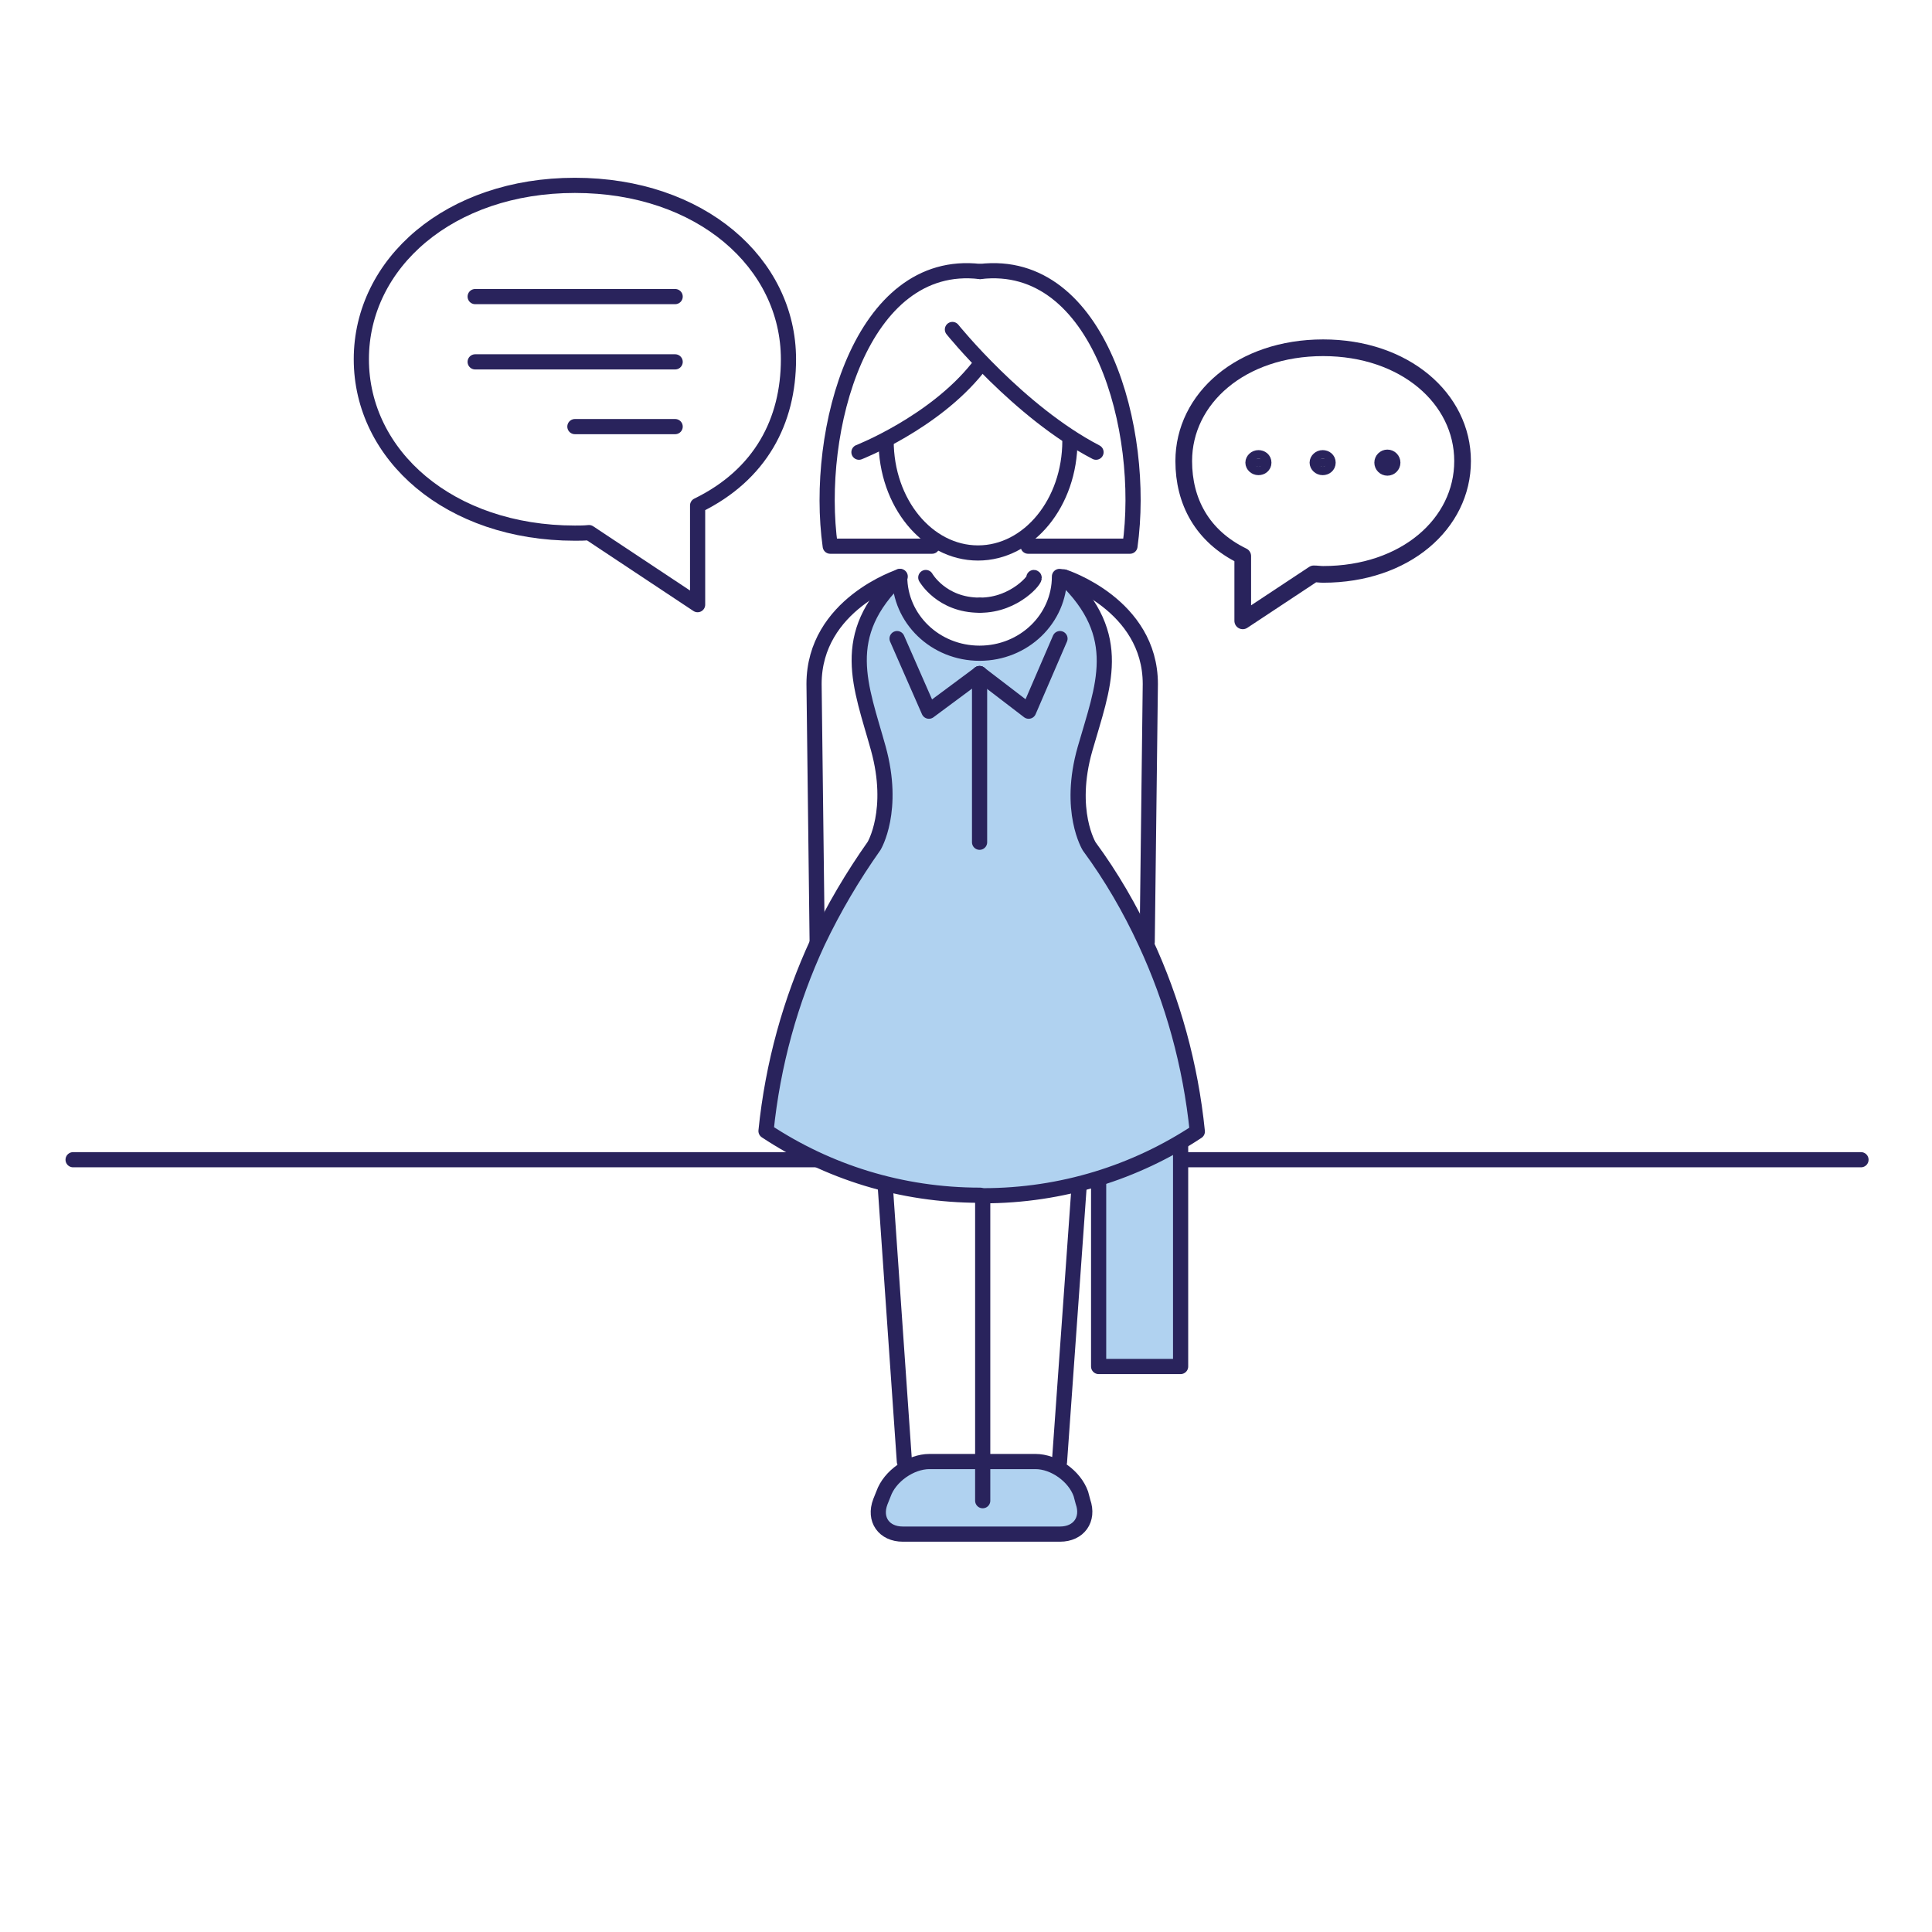 <?xml version="1.0" encoding="utf-8"?>
<!-- Generator: Adobe Illustrator 23.0.2, SVG Export Plug-In . SVG Version: 6.00 Build 0)  -->
<svg version="1.1" xmlns="http://www.w3.org/2000/svg" xmlns:xlink="http://www.w3.org/1999/xlink" x="0px" y="0px"
	 viewBox="0 0 370 370" style="enable-background:new 0 0 370 370;" xml:space="preserve">
<style type="text/css">
	.st0{fill:none;stroke:#29235C;stroke-width:2.907;stroke-linecap:round;stroke-linejoin:round;stroke-miterlimit:10;}
	.st1{fill:none;stroke:#29235C;stroke-width:3.195;stroke-linecap:round;stroke-linejoin:round;stroke-miterlimit:10;}
	.st2{fill:#29235C;stroke:#29235C;stroke-width:3.195;stroke-linecap:round;stroke-linejoin:round;stroke-miterlimit:10;}
	.st3{fill:#B0D2F0;}
	.st4{fill:none;stroke:#29235C;stroke-width:1.995;stroke-linecap:round;stroke-linejoin:round;stroke-miterlimit:10;}
</style>
<g id="Layer_2">
</g>
<g id="Communicatie_vrouw">
	<line class="st0" x1="14" y1="222.1" x2="356.4" y2="222.1"/>
	<g>
		<path class="st0" d="M226.1,170.5"/>
	</g>
	<g>
		<path class="st1" d="M253.4,66.6c-15.7,0-26.7,9.7-26.7,21.7c0,7.7,3.5,14.4,11.3,18.2v12.4l13.6-9c0.6,0,1.2,0.1,1.8,0.1
			c15.7,0,26.7-9.7,26.7-21.7S269,66.6,253.4,66.6z"/>
		<circle class="st2" cx="265.7" cy="88.6" r="0.9"/>
		<path class="st2" d="M254.2,88.6c0,0.5-0.4,0.8-0.9,0.8s-0.9-0.4-0.9-0.8s0.4-0.8,0.9-0.8S254.2,88.1,254.2,88.6z"/>
		<path class="st2" d="M241.9,88.6c0,0.5-0.4,0.8-0.9,0.8s-0.9-0.4-0.9-0.8s0.4-0.8,0.9-0.8S241.9,88.1,241.9,88.6z"/>
	</g>
	<g>
		<path class="st0" d="M110.1,35.5c24.1,0,40.9,14.9,40.9,33.3c0,11.8-5.3,22.1-17.4,28v19l-20.8-13.8c-0.9,0.1-1.8,0.1-2.7,0.1
			c-24,0-40.9-14.9-40.9-33.3C69.2,50.4,86.1,35.5,110.1,35.5z"/>
		<g>
			<line class="st0" x1="129.3" y1="56.8" x2="91" y2="56.8"/>
			<line class="st0" x1="129.3" y1="69.3" x2="91" y2="69.3"/>
			<line class="st0" x1="129.3" y1="81.7" x2="110.1" y2="81.7"/>
		</g>
	</g>
	<g>
		<rect x="210.4" y="210.1" class="st3" width="15.2" height="51.6"/>
		<rect x="210.4" y="217.3" class="st0" width="15.7" height="44.4"/>
		<line class="st4" x1="218.2" y1="191.6" x2="218.2" y2="208.4"/>
		<path class="st3" d="M207.4,287.6c1.2,3.4-0.8,6.2-4.4,6.2h-30.1c-3.6,0-5.6-2.8-4.3-6.2l0.6-1.5c1.2-3.4,5.2-6.2,8.8-6.2h20.3
			c3.6,0,7.5,2.8,8.7,6.2L207.4,287.6z"/>
		<path class="st0" d="M207.4,287.6c1.2,3.4-0.8,6.2-4.4,6.2h-30.1c-3.6,0-5.6-2.8-4.3-6.2l0.6-1.5c1.2-3.4,5.2-6.2,8.8-6.2h20.3
			c3.6,0,7.5,2.8,8.7,6.2L207.4,287.6z"/>
		<line class="st0" x1="169.5" y1="226.6" x2="173.2" y2="279.9"/>
		<line class="st0" x1="206.7" y1="226.7" x2="202.9" y2="280"/>
		<line class="st0" x1="188.2" y1="229.3" x2="188.2" y2="287.4"/>
		<path class="st3" d="M202.9,110.4c0,8.1-6.8,14.7-15.3,14.7s-15.3-6.6-15.3-14.7c-11.9,11.3-7.4,21-4.1,32.9s-0.8,18.7-0.8,18.7
			c-4.1,5.8-7.7,11.9-10.8,18.4c-5.2,11.2-8.6,23.4-9.9,36.2c11.8,7.8,25.8,12.3,41,12.3l0.6,0.1c15.1,0,29.2-4.5,41-12.3
			c-1.3-12.8-4.7-25-9.9-36.2c-3-6.5-6.6-12.7-10.8-18.4c0,0-4.2-6.8-0.8-18.7s7.8-21.6-4.1-32.9L202.9,110.4z"/>
		<path class="st0" d="M202.9,110.4c0,8.1-6.8,14.7-15.3,14.7s-15.3-6.6-15.3-14.7c-11.9,11.3-7.4,21-4.1,32.9s-0.8,18.7-0.8,18.7
			c-4.1,5.8-7.7,11.9-10.8,18.4c-5.2,11.2-8.6,23.4-9.9,36.2c11.8,7.8,25.8,12.3,41,12.3l0.6,0.1c15.1,0,29.2-4.5,41-12.3
			c-1.3-12.8-4.7-25-9.9-36.2c-3-6.5-6.6-12.7-10.8-18.4c0,0-4.2-6.8-0.8-18.7s7.8-21.6-4.1-32.9L202.9,110.4z"/>
		<path class="st0" d="M172.4,110.4c0,0-16.5,5.3-16.5,20.6l0.6,49.4"/>
		<path class="st0" d="M203.8,110.5c0,0,16.5,5.3,16.5,20.5l-0.6,49.4"/>
		<line class="st0" x1="187.6" y1="129" x2="187.6" y2="161.3"/>
		<polyline class="st0" points="171.8,122.3 177.9,136.2 187.6,129 		"/>
		<polyline class="st0" points="203,122.3 197,136.2 187.6,129 		"/>
		<path class="st0" d="M204.9,84.4c0,11.9-7.9,21.5-17.6,21.5s-17.6-9.6-17.6-21.5"/>
		<path class="st0" d="M164.5,86.6c0,0,14.3-5.6,22.7-16.1"/>
		<path class="st0" d="M182.4,63.1c0,0,12.7,15.8,27.5,23.5"/>
		<path class="st0" d="M187.7,52c-22.8-2.7-31.8,30.5-28.7,52.6h19.5"/>
		<path class="st0" d="M196.9,104.6h19.5c3.1-22.1-5.8-55.3-28.7-52.6"/>
		<path class="st0" d="M187.6,115.9c-7.3,0-10.3-5.3-10.3-5.3"/>
		<path class="st0" d="M198,110.6c0.6,0-3.5,5.3-10.3,5.3"/>
	</g>
</g>
</svg>
